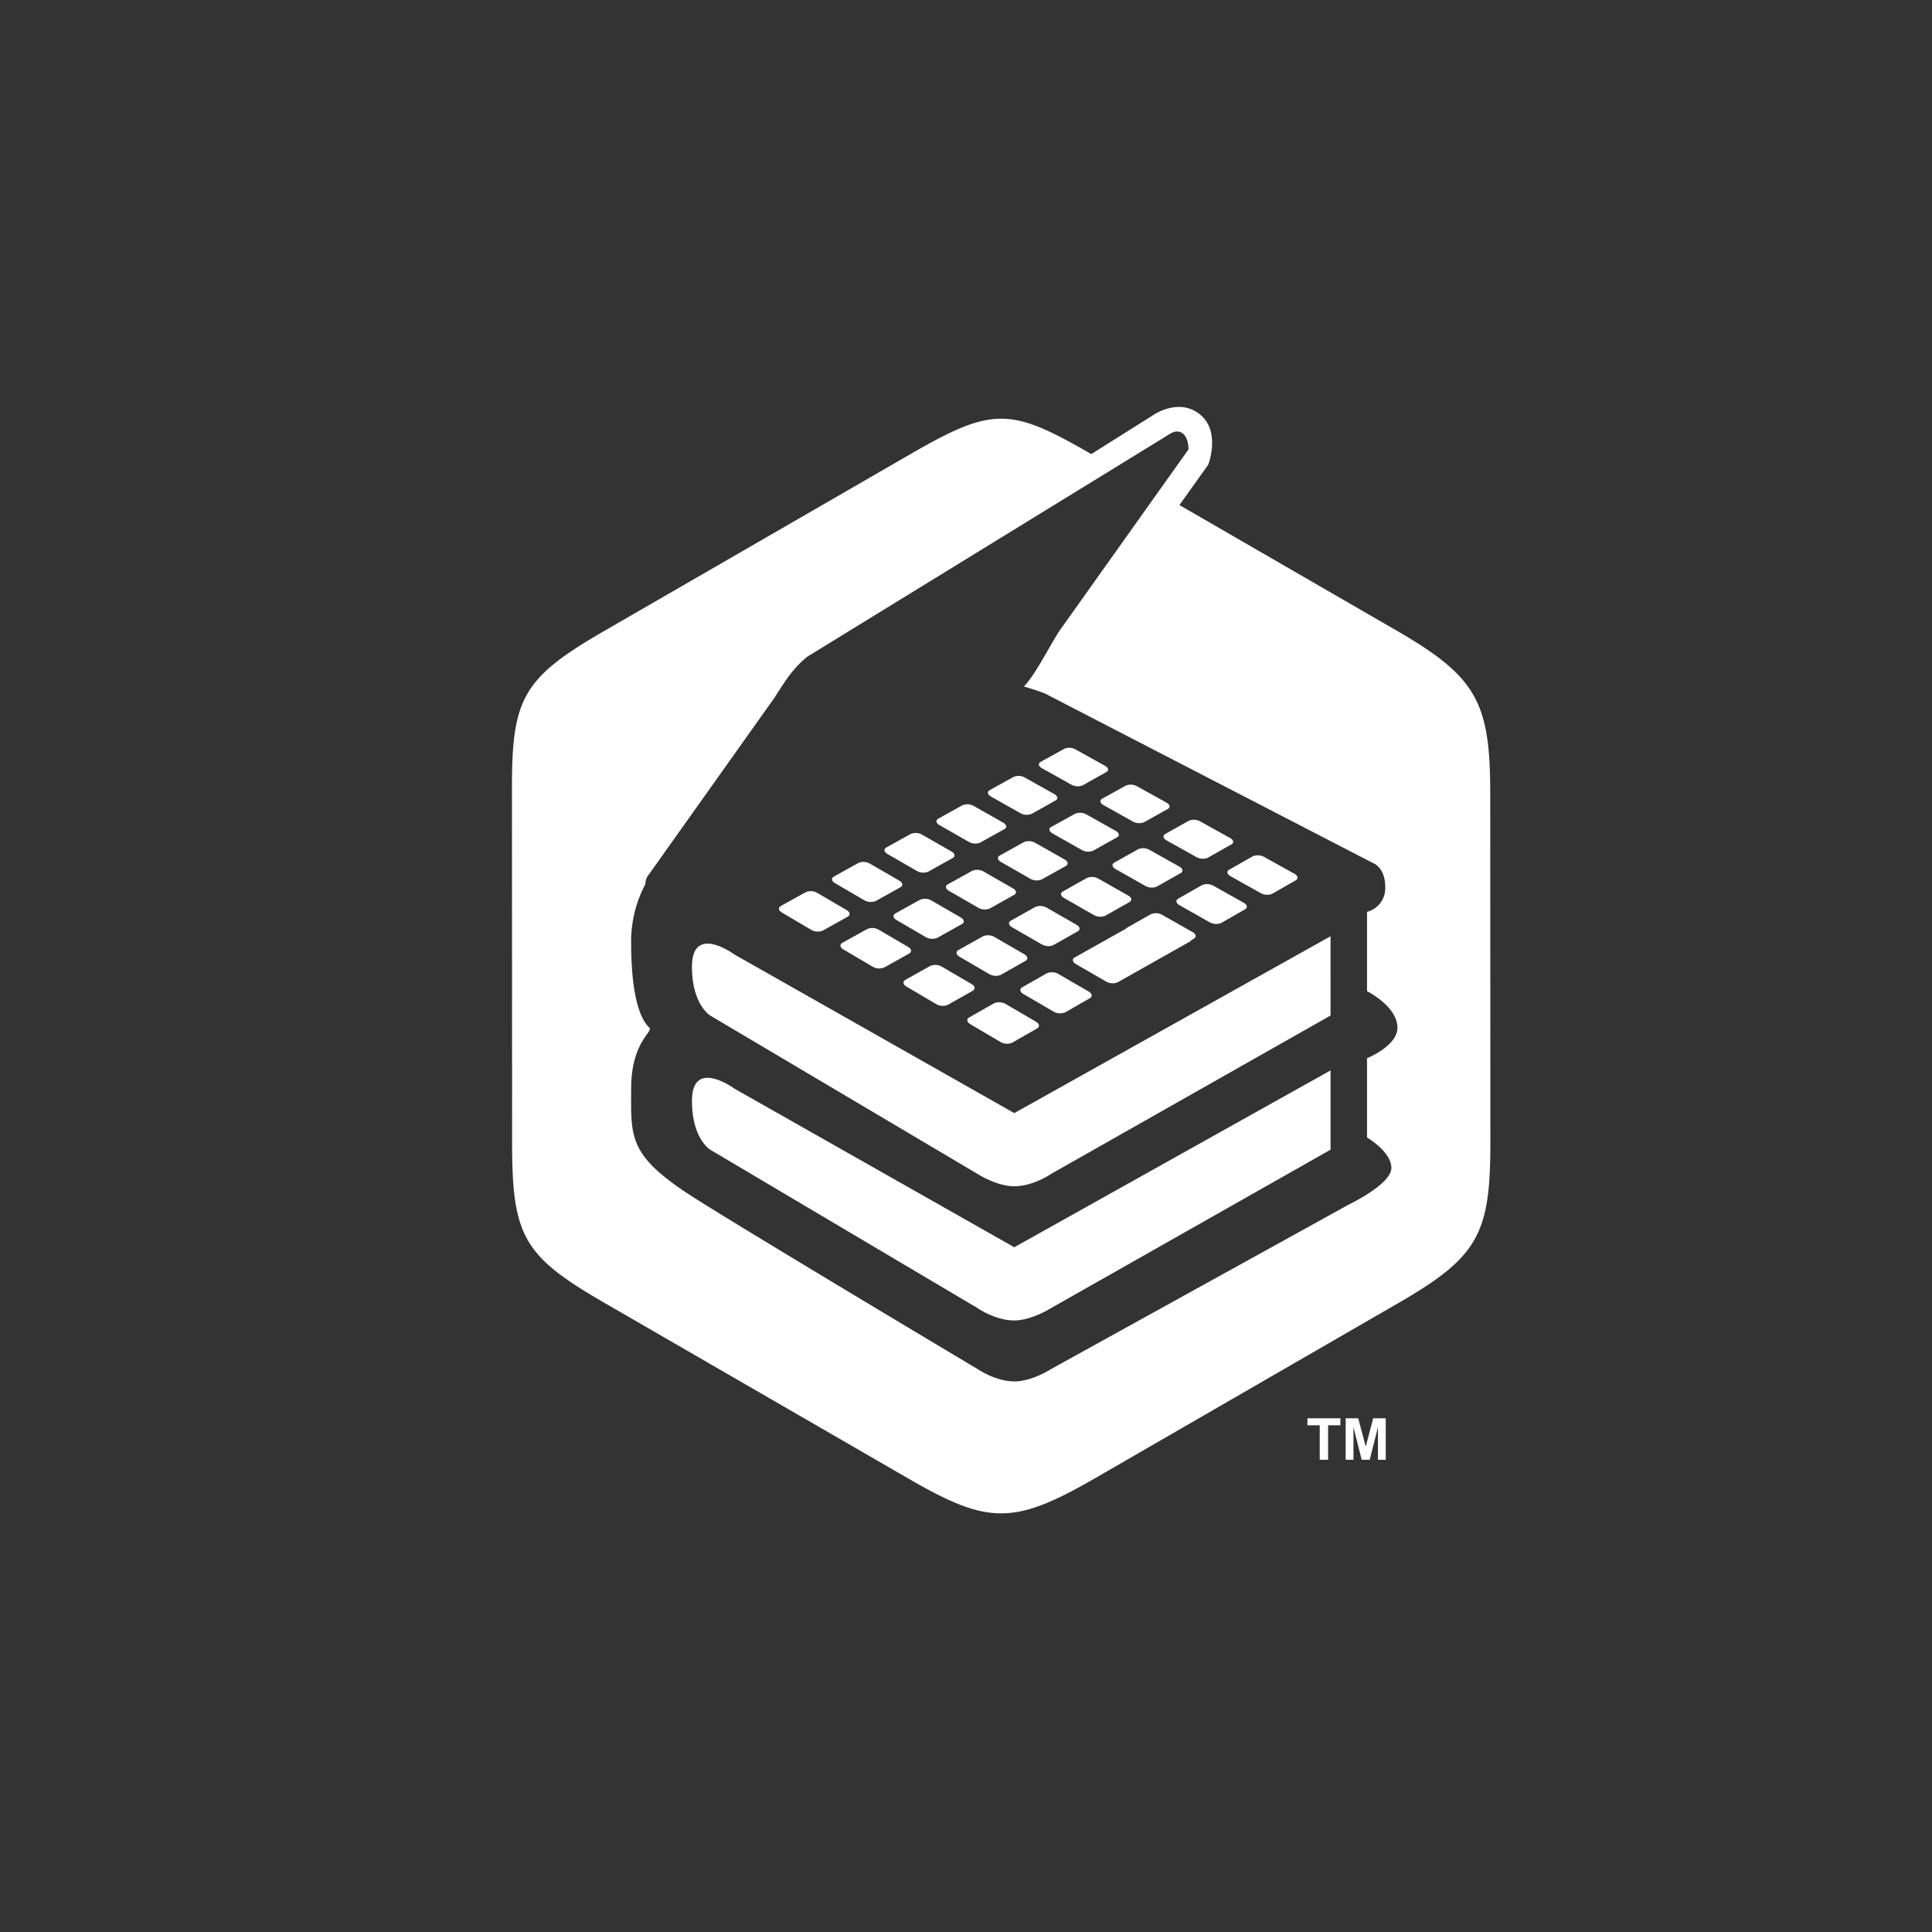 <svg xmlns="http://www.w3.org/2000/svg" id="LibreTexts.org_logo" width="600" height="600" data-name="LibreTexts.org logo" viewBox="0 1 600 600"><rect x="0" y="1" width="600" height="600" fill="#333333" stroke="none"/><defs><style>.cls-1{fill:#fff;fill-rule:evenodd}</style></defs><g id="libretexts_icon_copy" data-name="libretexts icon copy"><path id="LT_icon_1_color" d="M282.232,460.248l-94.563-54.662c-25.005-14.454-28.621-20.544-28.633-49.587-0.014-31.589-.033-78.914-0.046-110.238-0.012-27.731,3.266-34.147,28.559-48.754l95.23-54.995c25.32-14.622,30.9-14.511,55.355-.434l0.769,0.443L358,130s8.278-5.89,15,0c6.078,5.326,2.228,15.321,2.228,15.321l-8.94,12.53,0.483,0.279,67.01,38.735c24.761,14.314,29.01,22.217,29.022,50.308,0.013,31.259.032,77.609,0.045,108.767,0.012,28.389-3.83,35.448-28.691,49.805L340.042,460.1C314.71,474.725,306.794,474.446,282.232,460.248Zm130.224-5.9V443.638h3.815v-2.18H406.032v2.18h3.823v10.705h2.6Zm7.875,0V444.2l2.549,10.143h2.5l2.558-10.143v10.143h2.417V441.458h-3.9l-2.311,8.789-2.338-8.789h-3.894v12.885h2.417ZM433.989,320.17c0,5.682-9.444,9.469-9.444,9.469v24.619s7.555,4.419,7.555,9.469-13.221,11.363-13.221,11.363l-92.547,51.131s-5.773,3.788-11.333,3.788c-5.769,0-11.332-3.788-11.332-3.788s-78.793-47.015-90.659-54.919c-18.005-11.994-17-17.675-17-32.194s6.925-17.675,5.666-18.938-5.666-5.681-5.666-26.512a37.733,37.733,0,0,1,4.436-18.1,4.448,4.448,0,0,1,.645-2.386l39.454-55.519c3.607-5.66,5.725-9.059,10.182-12.716l112.784-69.3c3.082-1.809,5.58.4,5.58,4.939l-40.28,56.634c-4.044,6.571-7.155,13-10.821,17.013a64.861,64.861,0,0,1,6.555,2.158l101.889,52.66s3.777,1.262,3.777,7.575a7.573,7.573,0,0,1-5.666,7.575v24.619S433.989,313.542,433.989,320.17Zm-183.754-42.1-7.7,4.269c-0.913.506-.783,1.43,0.291,2.063l9.109,5.367a4.053,4.053,0,0,0,3.613.229l7.7-4.3c0.909-.508.768-1.433-0.314-2.066l-9.112-5.332A4.051,4.051,0,0,0,250.235,278.069Zm120.526,14.438c0.883-.5.7-1.427-0.414-2.057l-9.355-5.307a4.09,4.09,0,0,0-3.6-.225l-7.479,4.25a1.239,1.239,0,0,0-.38.331l-15.763,8.841c-0.9.509-.729,1.438,0.374,2.074l9.352,5.4a4.087,4.087,0,0,0,3.635.231l22.809-12.864-0.175-.1Zm-36.445-4.318-9.235-5.293a4.07,4.07,0,0,0-3.585-.224l-7.551,4.238c-0.9.5-.74,1.42,0.349,2.048l9.234,5.328a4.072,4.072,0,0,0,3.608.228l7.553-4.274C335.58,289.736,335.413,288.817,334.316,288.189Zm5.368-3.034a4.079,4.079,0,0,0,3.593.225l7.479-4.232c0.883-.5.708-1.409-0.389-2.031l-9.237-5.241a4.075,4.075,0,0,0-3.57-.221l-7.477,4.2c-0.888.5-.724,1.406,0.365,2.028Zm-21.577,12.2L308.874,292a4.066,4.066,0,0,0-3.6-.226l-7.625,4.28c-0.9.507-.756,1.433,0.332,2.068l9.231,5.382a4.07,4.07,0,0,0,3.624.23l7.627-4.316C319.363,298.913,319.2,297.985,318.107,297.35Zm-19.386-9.371c0.9-.5.752-1.419-0.331-2.045l-9.115-5.279a4.059,4.059,0,0,0-3.575-.223l-7.621,4.227c-0.905.5-.767,1.416,0.308,2.042l9.113,5.314a4.06,4.06,0,0,0,3.6.227Zm-4.029-10.332,9.117,5.261a4.065,4.065,0,0,0,3.583.224l7.549-4.221c0.891-.5.735-1.405-0.348-2.025l-9.119-5.226a4.061,4.061,0,0,0-3.56-.222l-7.547,4.186C293.472,276.121,293.617,277.027,294.692,277.647Zm16.147-8.966,9.12,5.208a4.066,4.066,0,0,0,3.568.222l7.476-4.18c0.883-.493.719-1.391-0.364-2.006l-9.122-5.174a4.069,4.069,0,0,0-3.545-.219l-7.474,4.146C309.611,267.169,309.763,268.066,310.839,268.681Zm15.991-8.88,9.123,5.157a4.074,4.074,0,0,0,3.553.22l7.4-4.14c0.874-.488.7-1.378-0.38-1.986l-9.124-5.124a4.076,4.076,0,0,0-3.531-.217l-7.4,4.106C325.6,258.3,325.754,259.192,326.83,259.8Zm19.233,9.08c-0.878.493-.708,1.392,0.382,2.008l9.238,5.223a4.084,4.084,0,0,0,3.578.223l7.406-4.191c0.874-.5.693-1.395-0.4-2.011l-9.24-5.189a4.079,4.079,0,0,0-3.555-.219Zm19.839,11.2c-0.879.5-.7,1.41,0.406,2.034l9.356,5.289a4.1,4.1,0,0,0,3.6.226l7.407-4.243c0.875-.5.682-1.413-0.429-2.037l-9.357-5.254a4.092,4.092,0,0,0-3.581-.223Zm-27.825,28.829-9.351-5.415a4.078,4.078,0,0,0-3.627-.23l-7.628,4.334c-0.905.514-.745,1.452,0.357,2.095l9.35,5.452a4.083,4.083,0,0,0,3.65.233l7.63-4.371C339.359,310.5,339.188,309.556,338.077,308.914ZM321.7,318.283l-9.348-5.47a4.076,4.076,0,0,0-3.643-.232l-7.7,4.377c-0.914.52-.762,1.467,0.34,2.117l9.347,5.507a4.078,4.078,0,0,0,3.666.235l7.706-4.414C322.975,319.882,322.811,318.933,321.7,318.283ZM302.076,308.7c0.909-.515.757-1.452-0.339-2.093l-9.229-5.4a4.064,4.064,0,0,0-3.616-.229l-7.7,4.323c-0.914.512-.773,1.448,0.315,2.089l9.227,5.436a4.063,4.063,0,0,0,3.639.233Zm-19.734-11.558c0.909-.508.768-1.433-0.314-2.066l-9.112-5.332a4.051,4.051,0,0,0-3.59-.226l-7.7,4.269c-0.913.506-.783,1.43,0.291,2.063l9.109,5.367a4.053,4.053,0,0,0,3.613.229Zm-15.733-28.149-7.621,4.227c-0.9.5-.767,1.416,0.308,2.042l9.113,5.314a4.06,4.06,0,0,0,3.6.227l7.624-4.262c0.9-.5.751-1.42-0.332-2.046l-9.115-5.279A4.059,4.059,0,0,0,266.609,268.988Zm16.214-8.994-7.547,4.186c-0.9.5-.75,1.4,0.325,2.023l9.117,5.261a4.065,4.065,0,0,0,3.583.224l7.549-4.22c0.891-.5.735-1.406-0.348-2.026l-9.119-5.226A4.061,4.061,0,0,0,282.823,259.994Zm16.058-8.906-7.474,4.146c-0.887.491-.735,1.388,0.341,2l9.12,5.208a4.066,4.066,0,0,0,3.568.222l7.476-4.18c0.883-.493.719-1.391-0.364-2.006l-9.122-5.174A4.069,4.069,0,0,0,298.881,251.088Zm15.9-8.821-7.4,4.106c-0.878.487-.719,1.375,0.357,1.984l9.123,5.157a4.074,4.074,0,0,0,3.553.22l7.4-4.14c0.874-.488.7-1.378-0.38-1.986l-9.124-5.124A4.076,4.076,0,0,0,314.784,242.267Zm28.394-3.448-9.127-5.074a4.075,4.075,0,0,0-3.515-.214L323.2,237.6c-0.87.482-.7,1.361,0.373,1.964l9.125,5.107a4.075,4.075,0,0,0,3.538.217l7.333-4.1C344.439,240.3,344.261,239.422,343.178,238.819Zm19.09,11.444-9.126-5.074a4.075,4.075,0,0,0-3.515-.214l-7.332,4.067c-0.87.482-.7,1.361,0.373,1.964l9.125,5.107a4.079,4.079,0,0,0,3.538.217l7.333-4.1C363.53,251.746,363.352,250.866,362.268,250.263Zm19.737,10.972-9.241-5.137a4.087,4.087,0,0,0-3.541-.217L361.89,260c-0.87.489-.693,1.379,0.4,1.989l9.24,5.171a4.089,4.089,0,0,0,3.563.221l7.335-4.151C383.29,262.737,383.1,261.845,382.005,261.235Zm19.985,11.111-9.358-5.2a4.1,4.1,0,0,0-3.565-.221l-7.335,4.168c-0.87.494-.682,1.4,0.422,2.014l9.357,5.237a4.1,4.1,0,0,0,3.589.223l7.335-4.2C403.3,273.867,403.1,272.964,401.99,272.346Zm11.223,19.418L315,346.683l-86.881-49.238s-13.221-9.734-13.221,3.788c0,11.767,5.666,15.15,5.666,15.15l83.1,49.238s5.884,3.787,11.332,3.787c5.868,0,11.333-3.787,11.333-3.787l86.881-49.238V291.764Zm0,41.663L315,388.346l-86.881-49.238S214.9,329.374,214.9,342.9c0,11.767,5.666,15.15,5.666,15.15l83.1,49.238s5.369,3.787,11.332,3.787c5.335,0,11.333-3.787,11.333-3.787l86.881-49.238V333.427Z" class="cls-1" data-name="LT icon 1 color"/></g></svg>